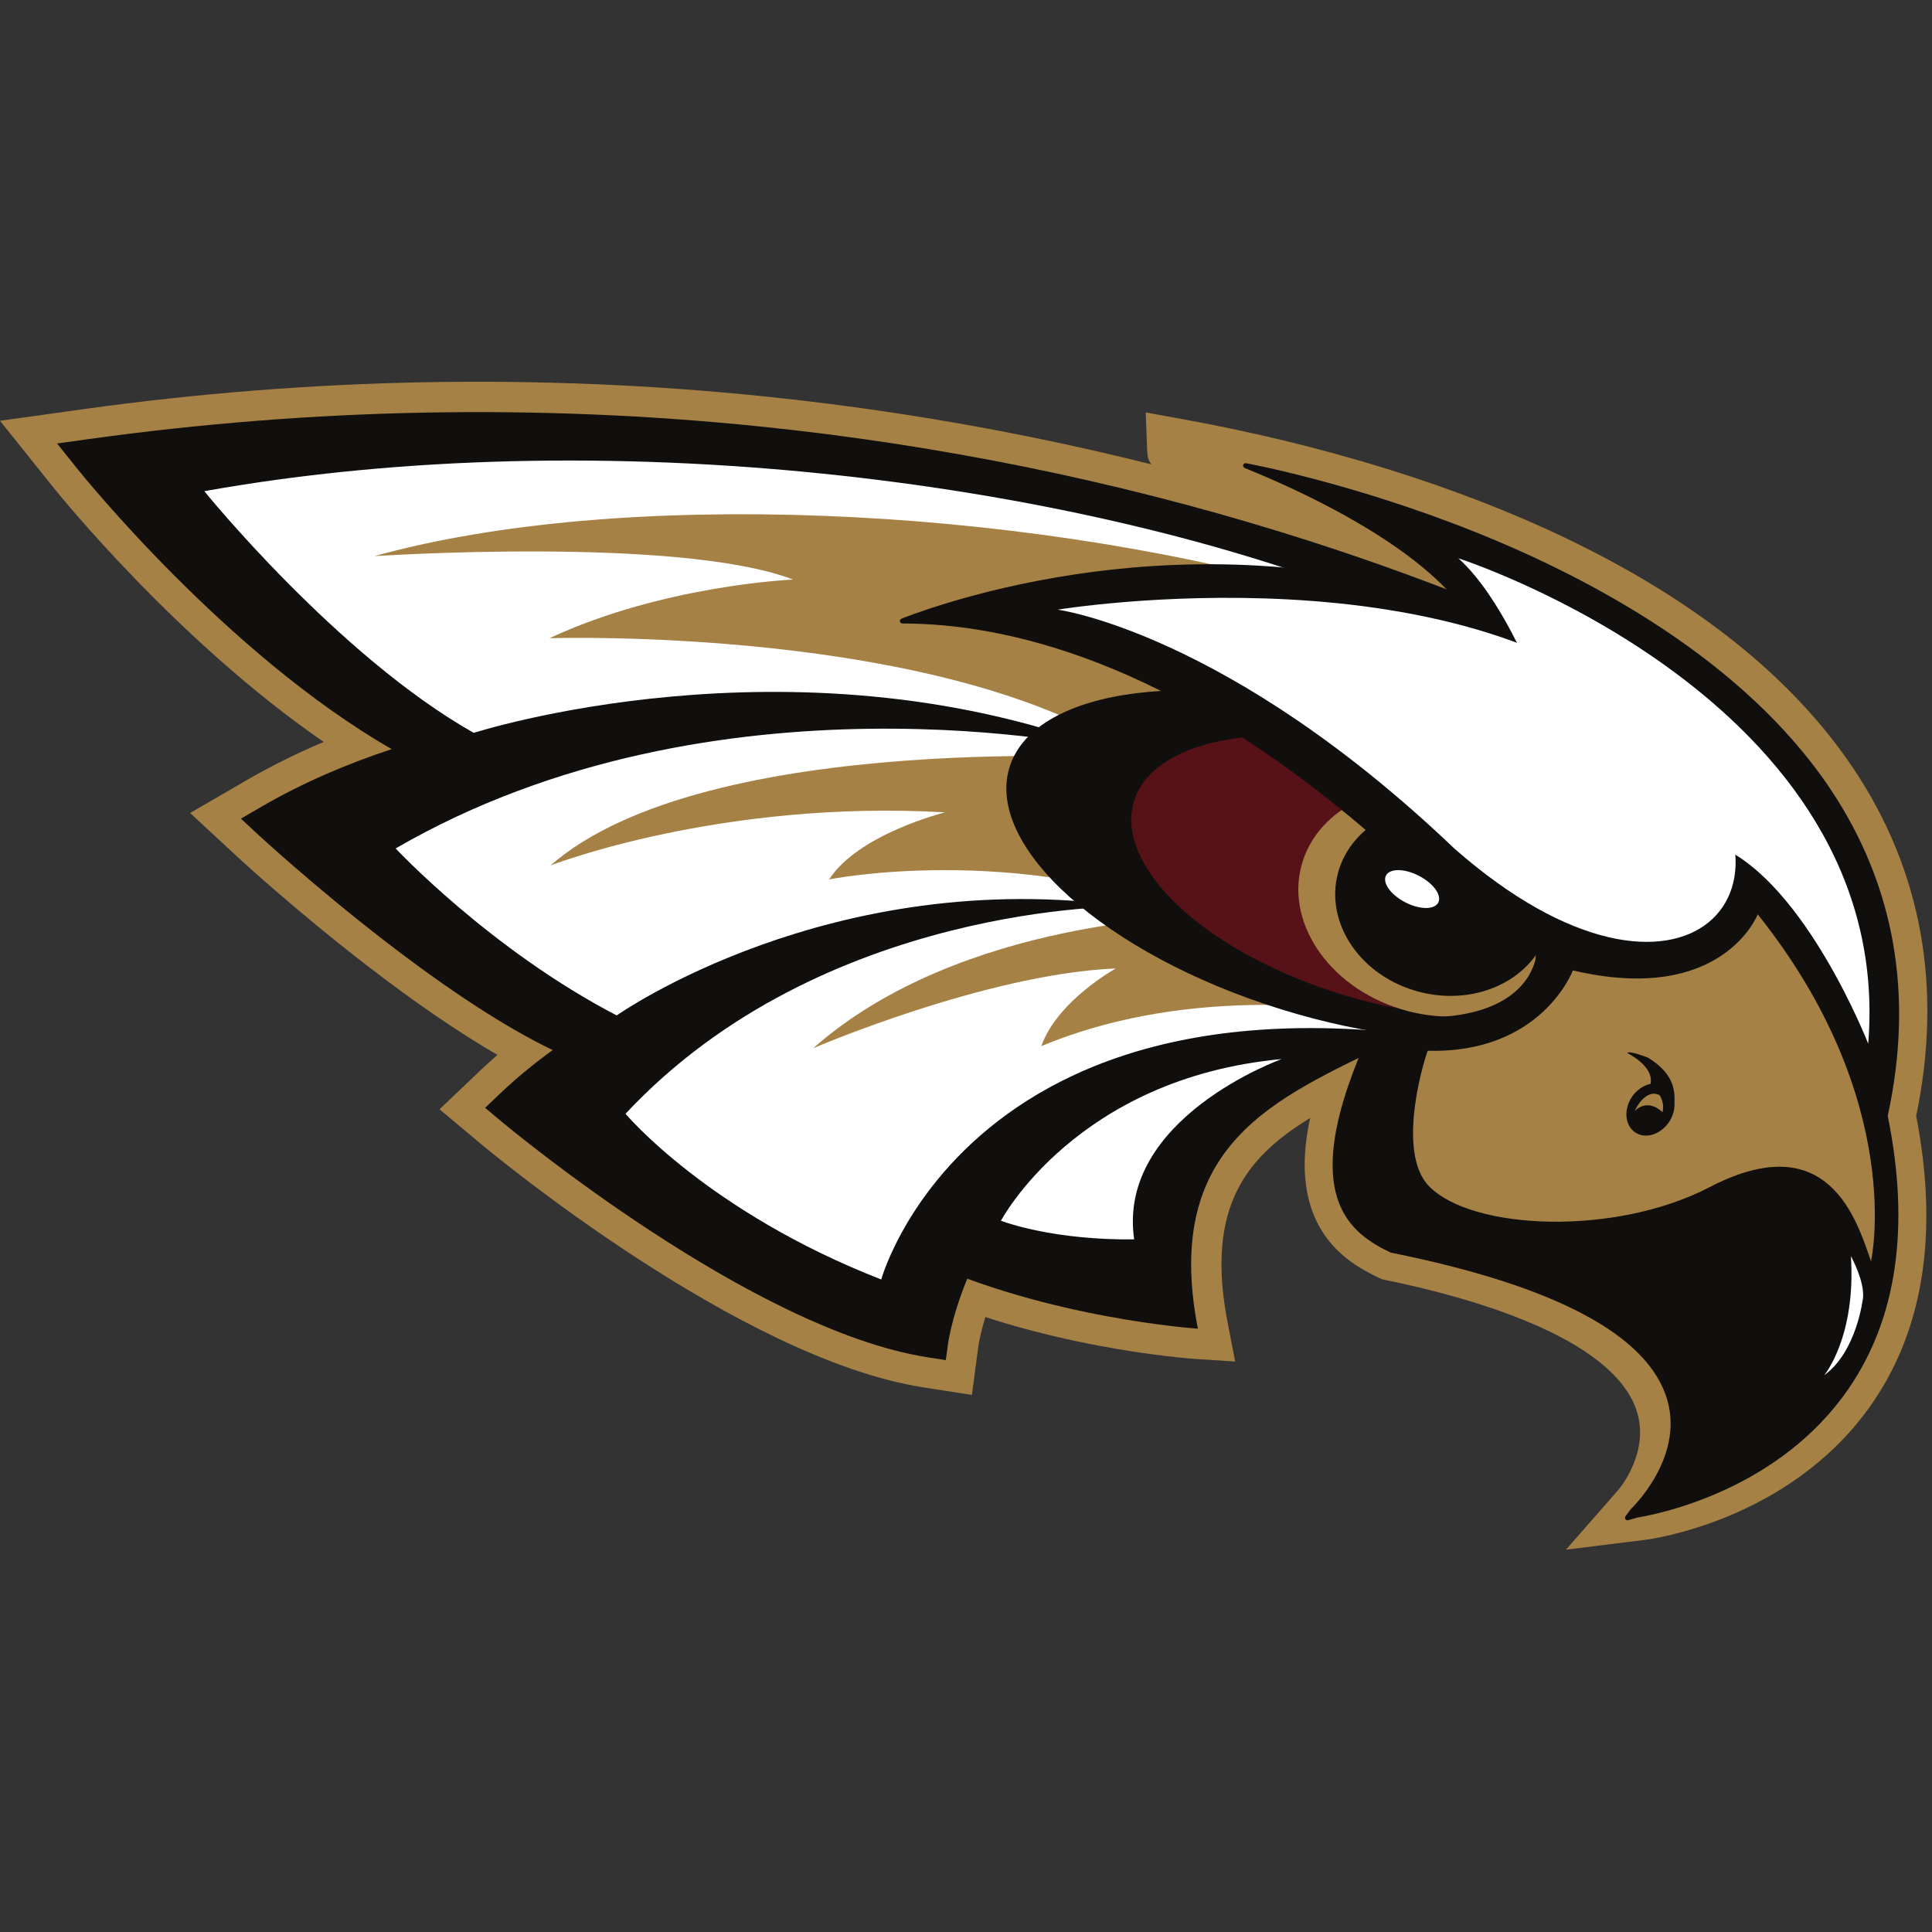 <?xml version="1.0" encoding="UTF-8"?>
<svg width="200px" height="200px" viewBox="0 0 200 200" version="1.1" xmlns="http://www.w3.org/2000/svg" xmlns:xlink="http://www.w3.org/1999/xlink">
    <rect x="0" y="0" width="200" height="200" fill="#333333" stroke="none"/>
    <!-- Generator: Sketch 51.3 (57544) - http://www.bohemiancoding.com/sketch -->
    <title>coe</title>
    <desc>Created with Sketch.</desc>
    <defs></defs>
    <g id="coe" stroke="none" stroke-width="1" fill="none" fill-rule="evenodd">
        <g id="coe_BGL">
            <g id="coe" transform="translate(0, 39)">
                <g id="g10" transform="translate(99.913, 60.817) scale(-1, 1) rotate(-180) translate(-99.913, -60.817) translate(0, 0.211)" fill-rule="nonzero">
                    <g id="g12">
                        <path d="M95.077,30.142 C95.077,30.142 97.863,56.892 151.196,61.998 C151.196,61.998 151.626,56.34 143.534,52.325 C132.313,46.755 120.263,42.167 124.003,22.879 C124.003,22.879 108.492,23.899 95.077,30.142" id="path14" fill="#A68145"></path>
                        <path d="M98.755,31.96 C106.891,28.6 115.484,27.078 120.314,26.437 C119.651,33.61 121.222,39.382 125.073,43.998 C129.008,48.713 134.69,51.492 140.184,54.18 C140.835,54.499 141.487,54.818 142.136,55.14 C144.206,56.167 145.552,57.28 146.428,58.3 C109.451,53.506 100.727,37.737 98.755,31.96 Z M127.865,19.475 L123.797,19.742 C123.139,19.786 107.54,20.874 93.751,27.292 L91.718,28.238 L91.951,30.468 C91.984,30.786 92.856,38.361 100.919,46.383 C111.22,56.632 128.035,62.939 150.896,65.127 L154.087,65.432 L154.33,62.236 C154.354,61.919 154.807,54.41 144.931,49.509 C144.271,49.182 143.609,48.857 142.946,48.533 C132.375,43.362 124.025,39.277 127.089,23.477 L127.865,19.475 Z" id="path16" fill="#A68145"></path>
                        <path d="M178.835,83.509 C178.835,83.509 110.532,127.212 9.355,113.142 C9.355,113.142 27.76,90.146 46.764,81.759 C46.764,81.759 86.556,95.817 114.276,82.93 C114.276,82.93 61.209,94.59 28.002,75.336 C28.002,75.336 50.629,54.374 63.913,51.15 C63.913,51.15 89.166,72.496 113.8,66.506 C113.8,66.506 75.447,67.245 52.969,45.829 C52.969,45.829 78.438,24.513 96.346,21.721 C96.346,21.721 102.541,68.431 171.932,48.716 L181.479,49.613 L178.835,83.509" id="path18" fill="#A68145"></path>
                        <path d="M60.824,45.976 C67.807,40.674 81.376,31.128 92.719,27.671 C94.658,33.605 99.289,43.288 109.935,50.279 C124.738,60 145.747,61.169 172.388,53.758 L176.136,54.11 L174.072,80.579 C166.864,84.776 150.964,92.589 130.2,98.96 C113.285,104.15 95.641,107.704 77.755,109.523 C58.477,111.485 38.865,111.424 19.329,109.351 C25.471,102.798 35.502,93.164 45.843,87.731 C49.893,88.764 54.169,89.581 58.667,90.179 C73.369,93.423 97.251,96.334 116.374,87.443 L113.208,78.069 C112.843,78.149 86.63,83.736 60.347,80.327 C53.228,78.736 48.554,77.113 48.422,77.067 L46.561,76.409 L44.928,77.13 C42.154,76.303 39.442,75.334 36.823,74.202 C43.358,68.678 52.934,61.275 60.418,57.728 C65.874,61.062 71.648,63.589 77.31,65.505 C87.494,70.496 101.181,74.696 114.976,71.341 L113.704,61.53 C113.469,61.532 97.721,61.708 81.082,56.229 C72.841,52.091 67.235,47.441 67.121,47.345 L65.193,45.723 L62.739,46.313 C62.388,46.399 62.031,46.494 61.666,46.6 C61.385,46.395 61.103,46.187 60.824,45.976 Z M100.61,16.019 L95.579,16.803 C76.524,19.774 50.858,41.106 49.775,42.012 L45.502,45.589 L49.536,49.432 C50.179,50.045 50.832,50.64 51.497,51.219 C47.447,53.567 42.918,56.669 37.937,60.511 C30.527,66.226 24.858,71.465 24.62,71.685 L19.679,76.263 L25.506,79.641 C28.025,81.102 30.694,82.428 33.509,83.618 C18.349,94.061 6.101,109.243 5.47,110.032 L0,116.865 L8.67,118.071 C32.142,121.335 55.815,121.782 79.029,119.398 C97.606,117.491 115.934,113.776 133.503,108.358 C163.527,99.098 180.797,88.162 181.518,87.701 L183.604,86.366 L186.821,45.116 L171.469,43.674 L170.571,43.929 C157.261,47.71 145.477,49.203 135.55,48.366 C127.635,47.698 120.856,45.543 115.399,41.96 C103.11,33.889 101.297,21.194 101.28,21.066 L100.61,16.019 Z" id="path20" fill="#A68145"></path>
                        <path d="M148.155,54.851 C152.575,54.961 157.988,56.301 159.184,60.961 C159.184,60.961 161.548,74.533 142.693,73.75 C142.272,73.735 119.598,96.149 93.413,96.136 C93.413,96.136 128.75,106.873 157.127,94.721 C157.127,94.721 155.609,96.078 129.976,105.122 C129.976,105.122 121.895,113.897 121.894,113.933 C161.016,106.817 204.226,86.383 195.154,44.913 C202.645,8.212 169.913,4.139 169.913,4.139 C169.913,4.139 185.929,22.411 144.061,30.998 C139.575,33.128 134.091,37.168 142.925,55.354 C142.925,55.354 145.962,54.798 148.155,54.851" id="path22" fill="#A68145"></path>
                        <path d="M155.398,92.1 C155.399,92.1 155.399,92.1 155.399,92.099 C155.399,92.1 155.399,92.1 155.398,92.1 Z M145.08,33.997 C162.479,30.373 172.666,24.47 175.363,16.448 C176.283,13.713 176.2,11.153 175.697,8.973 C179.691,10.514 184.801,13.344 188.414,18.403 C193.029,24.865 194.261,33.573 192.074,44.285 L191.941,44.936 L192.084,45.585 C194.665,57.382 192.848,68.053 186.686,77.302 C181.051,85.759 171.843,93.084 159.317,99.074 C151.036,103.035 141.315,106.363 130.81,108.857 C131.136,108.502 131.455,108.157 131.759,107.826 C148.687,101.843 157.926,98.223 159.221,97.065 L155.889,91.832 C140.734,98.321 123.313,97.97 110.88,96.392 C121.668,92.923 132.791,86.366 143.747,76.946 C143.756,76.939 143.764,76.931 143.774,76.924 C150.742,77.007 155.904,75.198 159.115,71.537 C163.323,66.739 162.326,60.678 162.281,60.422 L162.229,60.18 C160.895,54.984 155.794,51.896 148.232,51.709 L148.231,51.709 C147.107,51.682 145.846,51.784 144.78,51.907 C141.004,43.535 141.007,39.333 141.736,37.259 C142.288,35.685 143.427,34.817 145.08,33.997 Z M162.106,0 L167.55,6.211 C167.673,6.355 170.872,10.18 169.388,14.492 C166.779,22.077 152.004,26.16 143.43,27.919 L143.057,27.995 L142.713,28.158 C140.23,29.338 137.2,31.2 135.804,35.176 C134.036,40.211 135.401,47.059 140.097,56.728 L141.141,58.877 L143.491,58.446 C144.249,58.308 146.548,57.958 148.077,57.993 C150.193,58.046 155.159,58.504 156.099,61.598 C156.16,62.174 156.365,65.182 154.346,67.44 C152.288,69.741 148.306,70.837 142.824,70.61 C141.532,70.563 140.901,71.102 139.648,72.18 C119.644,89.379 103.479,92.993 93.434,92.993 C93.428,92.993 93.421,92.993 93.414,92.993 L92.499,99.144 C92.872,99.257 101.781,101.934 114.334,103.115 C118.094,103.469 122.422,103.703 127.072,103.636 C126.324,104.448 124.973,105.916 123.621,107.387 C122.609,108.488 121.598,109.589 120.839,110.418 C119.029,112.395 118.796,112.649 118.753,113.815 L118.607,117.726 L122.456,117.025 C137.126,114.357 150.81,110.111 162.029,104.745 C175.59,98.26 185.646,90.2 191.918,80.788 C198.948,70.237 201.115,58.163 198.363,44.892 C200.734,32.656 199.093,22.496 193.484,14.686 C185.077,2.981 170.901,1.094 170.302,1.02 L162.106,0 Z" id="path24" fill="#A68145"></path>
                        <path d="M95.077,30.142 C95.077,30.142 97.863,56.892 151.196,61.998 C151.196,61.998 151.626,56.34 143.534,52.325 C132.313,46.755 120.263,42.167 124.003,22.879 C124.003,22.879 108.492,23.899 95.077,30.142" id="path26" fill="#100F0D"></path>
                        <path d="M178.835,83.509 C178.835,83.509 110.532,127.212 9.355,113.142 C9.355,113.142 27.76,90.146 46.764,81.759 C46.764,81.759 86.556,95.817 114.276,82.93 C114.276,82.93 61.209,94.59 28.002,75.336 C28.002,75.336 50.629,54.374 63.913,51.15 C63.913,51.15 93.873,72.622 118.508,66.632 C118.508,66.632 75.447,67.245 52.969,45.829 C52.969,45.829 78.438,24.513 96.346,21.721 C96.346,21.721 102.541,68.431 171.932,48.716 L181.479,49.613 L178.835,83.509" id="path28" fill="#100F0D"></path>
                        <path d="M55.783,45.912 C61.414,41.439 80.422,27.001 94.896,23.857 C95.946,28.353 99.693,39.793 111.661,47.652 C125.774,56.92 146.107,57.903 172.101,50.574 L179.51,51.27 L177.079,82.445 C170.572,86.438 153.767,94.994 131.359,101.892 C114.228,107.165 96.355,110.779 78.238,112.633 C56.688,114.839 34.729,114.546 12.915,111.767 C18.013,105.896 31.537,91.299 45.544,84.356 C49.963,85.531 54.453,86.383 58.877,86.986 C62.111,87.707 65.828,88.419 69.868,88.993 C82.351,90.764 100.322,91.44 115.049,84.593 L113.883,81.139 C113.751,81.168 100.528,84.032 83.469,84.523 C76.531,84.722 68.309,84.537 59.844,83.42 C52.401,81.775 47.512,80.079 47.375,80.03 L46.69,79.788 L46.024,80.082 C45.744,80.205 45.466,80.331 45.186,80.461 C40.32,79.086 35.571,77.293 31.145,74.975 C36.209,70.495 50.359,58.45 60.8,54.122 C67.803,58.47 75.603,61.461 82.872,63.515 C96.602,69.249 108.729,70.897 118.941,68.414 L118.482,64.799 C118.219,64.8 101.724,64.934 84.093,60.03 C73.135,55.432 65.134,49.769 64.981,49.659 L64.298,49.17 L63.481,49.368 C62.761,49.543 62.007,49.767 61.219,50.042 C59.315,48.776 57.495,47.404 55.783,45.912 Z M97.911,19.625 L96.064,19.909 C77.862,22.747 52.848,43.539 51.792,44.423 L50.218,45.741 L51.704,47.157 C53.433,48.804 55.281,50.322 57.214,51.72 C52.374,54.052 46.566,57.825 39.856,63 C32.558,68.629 26.813,73.938 26.756,73.991 L24.936,75.677 L27.083,76.922 C31.314,79.376 35.86,81.328 40.548,82.873 C23.511,92.667 8.613,111.134 7.924,111.996 L5.908,114.514 L9.102,114.958 C32.326,118.187 55.744,118.63 78.708,116.272 C97.08,114.385 115.204,110.712 132.577,105.354 C162.197,96.219 179.118,85.505 179.823,85.054 L180.592,84.562 L183.447,47.956 L171.761,46.858 L171.431,46.952 C146.386,54.068 126.974,53.286 113.732,44.625 C100.263,35.817 98.183,21.618 98.163,21.476 L97.911,19.625 Z" id="path30" fill="#100F0D"></path>
                        <path d="M178.835,79.301 C178.835,79.301 124.008,122.804 22.833,108.735 C22.833,108.735 34.991,92.483 49.046,84.556 C49.046,84.556 81.745,95.108 114.276,82.93 C114.276,82.93 74.163,91.847 40.957,72.592 C40.957,72.592 50.75,62.112 63.842,55.306 C63.842,55.306 85.134,70.944 115.816,66.589 C115.816,66.589 85.183,66.989 64.753,45.125 C64.753,45.125 73.264,34.969 91.225,27.973 C91.225,27.973 102.522,68.971 170.432,48.048 L181.479,49.613 L178.835,79.301" id="path32" fill="#A68145"></path>
                        <path d="M65.106,45.118 C66.325,43.754 74.827,34.703 91.059,28.32 C91.669,30.187 95.688,41.049 108.487,48.067 C123.46,56.277 144.31,56.361 170.453,48.316 L181.196,49.838 L178.585,79.164 C177.363,80.103 163.6,90.432 138.664,99.056 C123.383,104.34 106.957,107.959 89.844,109.813 C68.591,112.116 46.208,111.687 23.314,108.537 C25.185,106.122 36.418,92.02 49.076,84.839 C50.098,85.155 58.068,87.534 69.438,88.57 C80.635,89.59 97.518,89.483 114.368,83.175 L114.22,82.674 C114.119,82.697 104.047,84.895 90.058,84.72 C77.229,84.558 58.401,82.306 41.377,72.532 C42.92,70.939 52.079,61.752 63.821,55.612 C64.706,56.234 69.934,59.777 78.232,62.826 C86.617,65.907 99.949,69.106 115.852,66.848 L115.812,66.327 C115.737,66.327 108.062,66.396 97.995,63.798 C88.764,61.416 75.586,56.243 65.106,45.118 Z M91.401,27.624 L91.13,27.73 C81.823,31.354 75.096,35.841 71.092,38.966 C66.748,42.357 64.573,44.931 64.552,44.956 L64.403,45.134 L64.561,45.303 C70.41,51.563 80.939,59.941 97.88,64.31 C104.051,65.901 109.333,66.497 112.536,66.72 C98.182,68.132 86.179,65.186 78.432,62.341 C69.407,59.028 64.05,55.134 63.997,55.095 L63.865,54.998 L63.721,55.073 C50.74,61.822 40.864,72.308 40.765,72.414 L40.541,72.654 L40.825,72.819 C58.028,82.793 77.097,85.081 90.065,85.243 C99.417,85.363 107.026,84.42 111.1,83.771 C95.392,88.965 79.955,89.001 69.501,88.05 C57.425,86.951 49.208,84.333 49.127,84.306 L49.017,84.272 L48.918,84.328 C34.976,92.191 22.745,108.415 22.624,108.578 L22.358,108.933 L22.797,108.994 C45.896,112.206 68.48,112.656 89.92,110.332 C107.075,108.472 123.541,104.842 138.861,99.541 C164.954,90.514 178.861,79.615 178.998,79.506 L179.086,79.436 L179.096,79.324 L181.761,49.388 L170.41,47.781 L170.354,47.798 C144.326,55.817 123.595,55.753 108.738,47.607 C94.961,40.053 91.511,28.025 91.478,27.904 L91.401,27.624 Z" id="path34" fill="#100F0D"></path>
                        <path d="M56.99,70.832 C73.201,85.01 118.003,81.873 118.003,81.873 C98.256,95.703 56.879,94.355 56.879,94.355 C68.674,99.863 82.1,100.426 82.1,100.426 C70.311,104.946 38.771,102.854 38.771,102.854 C64.086,109.895 104.863,108.072 135.67,99.461 C135.67,99.461 141.061,98.732 140.936,98.781 C110.53,110.596 62.602,116.99 21.15,109.576 C21.15,109.576 34.991,92.483 49.046,84.556 C49.046,84.556 81.745,95.108 114.276,82.93 C114.276,82.93 74.163,91.847 40.957,72.592 C40.957,72.592 50.75,62.112 63.842,55.306 C63.842,55.306 85.975,70.944 116.659,66.589 C116.659,66.589 85.183,66.989 64.753,45.125 C64.753,45.125 73.264,34.969 91.225,27.973 C91.225,27.973 102.522,68.971 170.432,48.048 C170.432,48.048 135.728,63.716 107.8,52.133 C109.449,56.829 115.506,60.169 115.506,60.169 C102.085,59.607 84.19,51.915 84.19,51.915 C99.452,65.43 124.398,65.555 124.398,65.555 C104.87,73.223 85.836,69.387 85.836,69.387 C88.851,74.094 97.826,76.329 97.826,76.329 C74.522,77.667 56.99,70.832 56.99,70.832" id="path36" fill="#FFFFFF"></path>
                        <path d="M103.616,34.047 C103.616,34.047 111.377,48.816 132.677,50.789 C132.677,50.789 115.595,44.671 117.407,32.128 C117.407,32.128 109.834,31.876 103.616,34.047" id="path38" fill="#FFFFFF"></path>
                        <path d="M170.429,60.613 C167.713,52.38 150.744,50.299 132.55,55.962 C114.355,61.629 101.826,72.901 104.548,81.132 C107.269,89.365 124.228,91.452 142.427,85.785 C160.614,80.119 173.164,68.849 170.429,60.613" id="path40" fill="#100F0D"></path>
                        <path d="M168.021,61.997 C165.87,55.406 152.864,53.536 138.985,57.815 C125.103,62.096 115.605,70.91 117.76,77.501 C119.913,84.088 132.91,85.964 146.798,81.682 C160.67,77.402 170.181,68.585 168.021,61.997" id="path42" fill="#561216"></path>
                        <path d="M132.454,83.642 C125.035,83.642 119.413,81.444 118.089,77.394 C117.531,75.687 117.779,73.794 118.828,71.769 C121.589,66.437 129.542,61.09 139.087,58.146 C152.77,53.927 165.603,55.703 167.692,62.105 L167.692,62.105 C168.25,63.809 168.003,65.698 166.958,67.719 C164.199,73.054 156.246,78.404 146.696,81.351 C141.671,82.9 136.76,83.642 132.454,83.642 Z M153.211,55.189 C148.855,55.189 143.923,55.93 138.883,57.484 C129.02,60.526 121.099,65.877 118.213,71.451 C117.076,73.646 116.812,75.718 117.431,77.609 C119.64,84.367 132.859,86.343 146.9,82.013 C156.619,79.014 164.734,73.528 167.573,68.037 C168.708,65.845 168.968,63.776 168.35,61.89 C166.936,57.557 160.994,55.189 153.211,55.189 Z" id="path44" fill="#561216"></path>
                        <path d="M162.421,62.84 C160.419,56.7 152.623,53.621 145.019,55.962 C137.41,58.303 132.872,65.18 134.874,71.321 C136.878,77.457 144.673,80.54 152.279,78.198 C159.884,75.856 164.429,68.978 162.421,62.84" id="path46" fill="#A68145"></path>
                        <path d="M160.162,63.871 C158.494,58.748 152.321,56.077 146.381,57.9 C140.436,59.723 136.97,65.356 138.634,70.48 C140.303,75.601 146.479,78.278 152.42,76.451 C158.364,74.627 161.834,68.994 160.162,63.871" id="path48" fill="#100F0D"></path>
                        <path d="M148.155,54.851 C152.575,54.961 157.988,56.301 159.184,60.961 C159.184,60.961 161.548,74.533 142.693,73.75 C142.272,73.735 119.598,96.149 93.413,96.136 C93.413,96.136 121.817,107.917 151.678,97.404 C151.678,97.404 147.876,104.502 128.942,112.219 C128.942,112.219 206.809,98.184 195.154,44.913 C202.645,8.212 169.642,3.634 169.447,3.578 L168.475,3.3 L168.985,3.996 C168.985,3.996 188.362,22.089 144.061,30.998 C139.575,33.128 134.091,37.168 142.925,55.354 C142.925,55.354 145.962,54.798 148.155,54.851" id="path50" fill="#100F0D"></path>
                        <path d="M169.18,3.825 L169.128,3.754 L169.376,3.825 C169.381,3.827 169.416,3.834 169.477,3.845 C171.828,4.239 183.915,6.725 190.946,16.965 C195.881,24.154 197.212,33.539 194.901,44.862 C194.895,44.897 194.895,44.933 194.902,44.968 C197.606,57.325 195.646,68.579 189.079,78.42 C184.173,85.77 173.853,96.324 152.551,104.857 C143.527,108.472 135.487,110.519 131.517,111.415 C148.191,104.172 151.755,97.806 151.905,97.526 C151.955,97.432 151.942,97.317 151.873,97.236 C151.804,97.155 151.692,97.126 151.592,97.161 C125.694,106.278 100.615,98.46 94.779,96.374 C105.462,96.061 121.927,91.902 141.866,74.758 C142.27,74.411 142.625,74.106 142.755,74.011 C149.392,74.273 154.168,72.802 156.946,69.634 C160.254,65.862 159.473,61.117 159.438,60.917 C158.03,55.425 151.083,54.666 148.161,54.593 C148.161,54.593 148.161,54.593 148.161,54.593 C146.263,54.548 143.781,54.945 143.072,55.067 C138.923,46.48 137.595,40.341 139.013,36.303 C139.98,33.549 142.048,32.242 144.143,31.244 C161.403,27.769 171.147,22.504 173.107,15.594 C173.852,12.969 173.404,10.097 171.812,7.288 C170.675,5.281 169.357,3.993 169.18,3.825 Z M168.475,3.042 C168.392,3.042 168.313,3.082 168.264,3.153 C168.201,3.243 168.203,3.364 168.267,3.453 L168.777,4.149 C168.787,4.161 168.798,4.174 168.809,4.185 C168.865,4.236 174.322,9.429 172.61,15.457 C170.704,22.168 161.082,27.312 144.01,30.745 C143.99,30.749 143.97,30.756 143.95,30.765 C141.85,31.762 139.563,33.18 138.527,36.132 C137.051,40.334 138.414,46.658 142.693,55.467 C142.743,55.571 142.855,55.629 142.971,55.608 C143.001,55.602 146.004,55.057 148.149,55.109 C156.567,55.317 158.496,59.316 158.935,61.025 C158.939,61.052 159.7,65.716 156.554,69.299 C153.873,72.352 149.212,73.762 142.704,73.493 C142.551,73.487 142.533,73.505 141.529,74.367 C120.856,92.142 103.967,95.878 93.434,95.878 C93.3,95.878 93.185,95.957 93.16,96.086 C93.136,96.206 93.2,96.327 93.314,96.374 C93.385,96.404 100.569,99.35 111.309,100.967 C121.067,102.436 135.817,103.075 151.035,97.899 C150.487,98.639 149.331,100.002 147.203,101.754 C144.192,104.233 138.562,108.02 128.845,111.98 C128.723,112.03 128.658,112.164 128.694,112.29 C128.731,112.417 128.861,112.495 128.988,112.472 C129.096,112.453 139.929,110.468 152.733,105.34 C164.561,100.603 180.543,92.137 189.507,78.707 C196.146,68.76 198.135,57.39 195.418,44.912 C197.743,33.471 196.381,23.97 191.371,16.673 C184.222,6.261 171.95,3.736 169.562,3.336 L169.502,3.326 L168.546,3.052 C168.523,3.046 168.499,3.042 168.475,3.042 Z" id="path52" fill="#100F0D"></path>
                        <path d="M181.96,65.769 C181.96,65.769 178.309,56.318 162.825,59.967 C162.825,59.967 159.6,51.339 147.81,51.65 C147.731,51.674 144.321,41.315 147.938,37.62 C152.414,33.049 167.228,32.452 176.972,37.526 C189.321,43.952 192.209,34.09 193.688,29.854 C193.688,29.854 197.407,46.43 181.96,65.769" id="path54" fill="#A68145"></path>
                        <path d="M169.218,45.411 C169.218,45.411 170.258,47.785 171.795,47.061 C171.795,47.061 172.357,46.284 172.096,45.287 C172.096,45.287 170.686,46.814 169.218,45.411 Z M168.571,46.169 C168.022,44.716 168.596,43.268 169.855,42.933 C171.113,42.601 172.584,43.512 173.137,44.965 C173.298,45.386 173.362,45.812 173.341,46.207 C173.369,47.246 173.493,49.156 170.617,50.928 C170.617,50.928 168.586,51.733 168.463,51.408 C168.463,51.408 171.268,50.053 170.858,48.216 C169.897,48.021 168.983,47.245 168.571,46.169 Z" id="path56" fill="#100F0D"></path>
                        <path d="M192.861,26.068 C192.845,26.043 192.243,20.52 188.845,18.061 C188.845,18.061 192.151,22.011 191.603,30.384 C191.603,30.384 193.023,27.848 192.861,26.068" id="path58" fill="#FFFFFF"></path>
                        <path d="M148.872,66.957 C148.447,66.218 146.899,66.257 145.413,67.047 C143.926,67.837 143.067,69.077 143.492,69.817 C143.915,70.558 145.467,70.517 146.951,69.726 C148.436,68.937 149.295,67.698 148.872,66.957" id="path60" fill="#FFFFFF"></path>
                        <path d="M109.494,97.312 C109.494,97.312 152.482,104.388 172.16,84.515 C189.501,69.256 174.533,51.526 150.57,72.568 C127.092,94.974 109.494,97.312 109.494,97.312" id="path62" fill="#FFFFFF"></path>
                        <path d="M158.654,90.298 C158.654,90.298 155.383,98.669 150.971,102.628 C150.971,102.628 196.281,88.072 193.398,52.375 C193.398,52.375 186.89,69.056 177.97,72.812 L158.654,90.298" id="path64" fill="#FFFFFF"></path>
                    </g>
                </g>
            </g>
        </g>
    </g>
</svg>